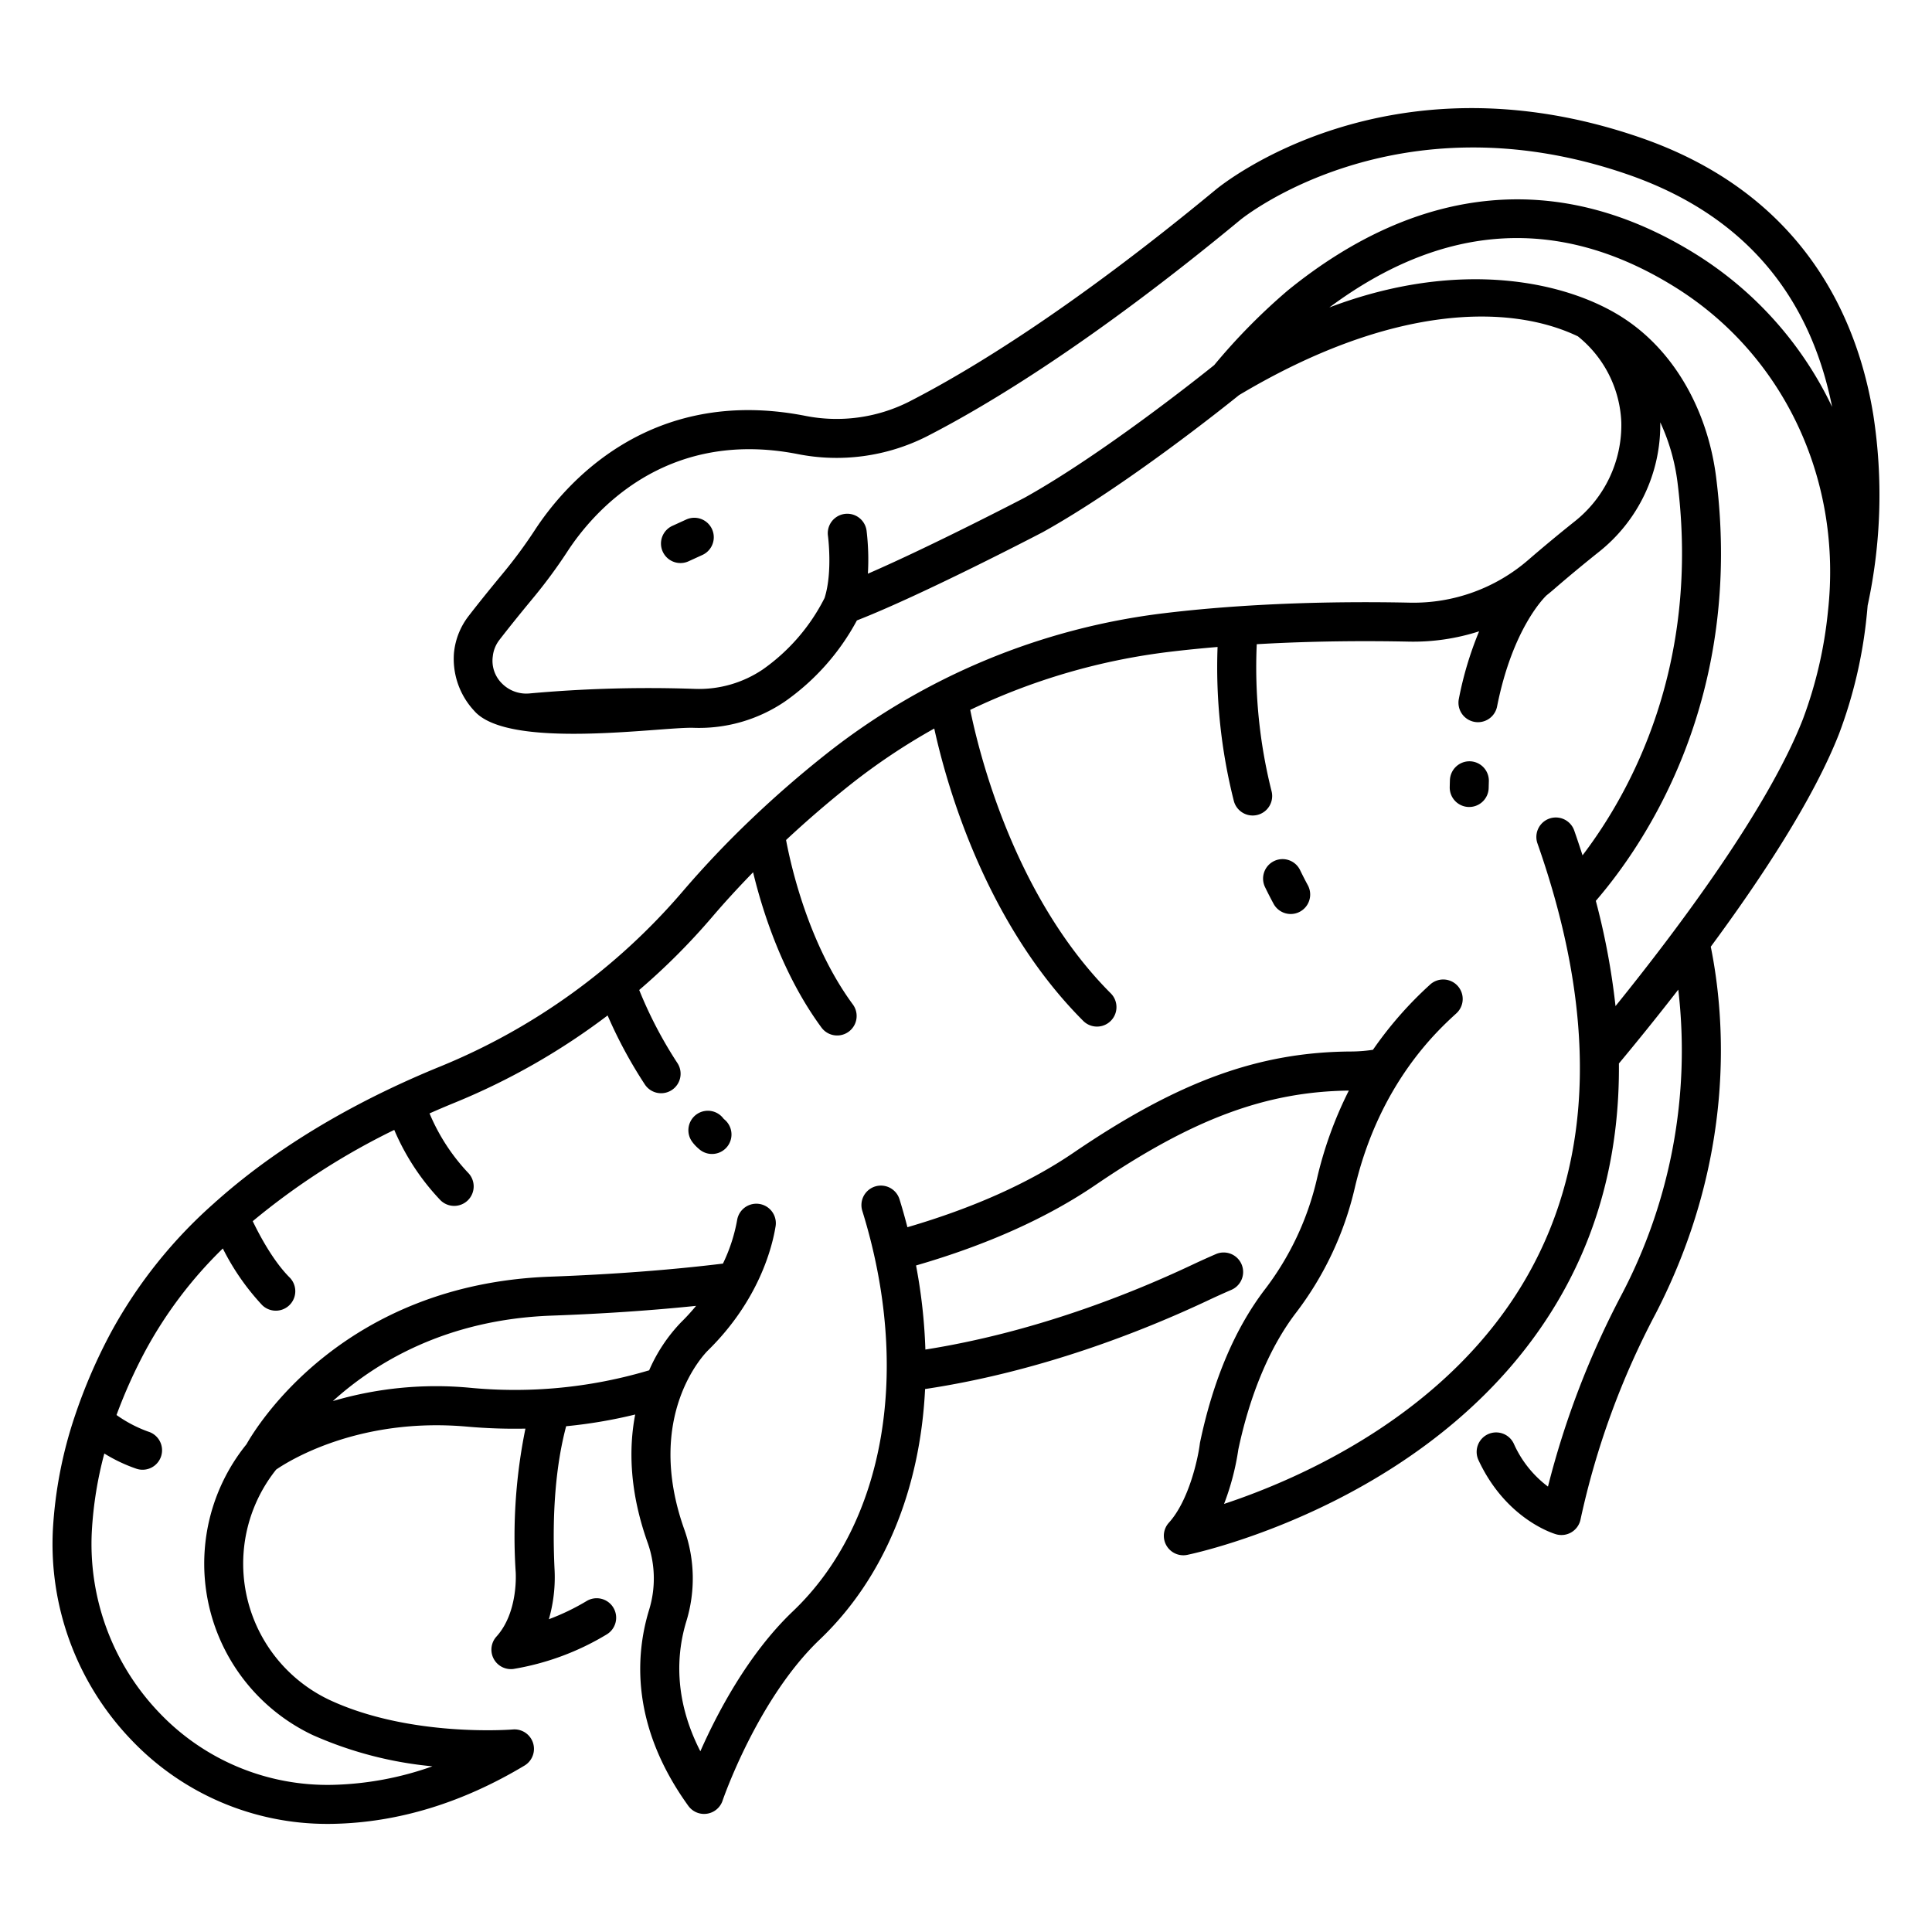 <svg id="outline" height="512" viewBox="0 0 340 340" width="512" xmlns="http://www.w3.org/2000/svg"><path d="m329.669 73.009c-2.721-16.756-12.056-38.827-41.082-48.825-44.423-15.3-73.463 8.218-74.672 9.221-25.41 21.015-43.4 31.9-54.023 37.33a28.309 28.309 0 0 1 -18.235 2.435c-27.58-5.37-42.444 12.304-47.557 20.151a83.715 83.715 0 0 1 -5.659 7.657c-2.928 3.536-4.856 5.981-5.957 7.41a12.575 12.575 0 0 0 -2.522 5.927c-.025.181-.048.359-.067.532a13.4 13.4 0 0 0 3.541 10.225c5.964 6.956 32.83 2.831 38.591 3.01a26.873 26.873 0 0 0 16.123-4.641 41.259 41.259 0 0 0 12.65-14.257c11.415-4.448 31.745-15.028 32.714-15.535 14.534-8.074 32.355-22.355 34.538-24.117 26.8-15.992 47.571-16.118 59.634-10.34a20.441 20.441 0 0 1 7.639 15.157 21.637 21.637 0 0 1 -8.336 17.514c-2.83 2.261-5.521 4.5-8 6.643a30.858 30.858 0 0 1 -20.915 7.552c-7.918-.168-18.782-.138-30.371.658h-.01c-4.17.287-8.432.67-12.687 1.183a118.8 118.8 0 0 0 -59.594 24.781q-6.873 5.444-13.06 11.343l-.008.008a173.244 173.244 0 0 0 -12.258 12.909 111.834 111.834 0 0 1 -42.646 30.76c-12.134 4.949-26.833 12.549-39.3 23.631a3.47 3.47 0 0 0 -.354.318 83.784 83.784 0 0 0 -18.2 22.729 94.982 94.982 0 0 0 -6.384 14.739c-.011.034-.023.067-.034.1a75.984 75.984 0 0 0 -3.858 19.9 49.779 49.779 0 0 0 13.871 37.147 47.55 47.55 0 0 0 34.478 14.712q.492 0 .986-.01c11.372-.227 22.7-3.677 33.66-10.254a3.428 3.428 0 0 0 -2.054-6.355c-.177.017-18.076 1.448-32.325-5.225a26.525 26.525 0 0 1 -9.326-40.51c1.977-1.365 14.336-9.256 33.566-7.563a95.132 95.132 0 0 0 10.3.355 94.892 94.892 0 0 0 -1.73 24.97c0 .054.007.107.011.161.007.07.547 7.124-3.38 11.465a3.427 3.427 0 0 0 2.541 5.727 3.364 3.364 0 0 0 .435-.027 46.431 46.431 0 0 0 16.411-6.07 3.428 3.428 0 1 0 -3.537-5.873 40.416 40.416 0 0 1 -6.625 3.19 26.776 26.776 0 0 0 .99-8.954c-.455-9.825.245-18.215 2.051-25.01a86.24 86.24 0 0 0 12.15-2.063c-1.152 6-1.021 13.6 2.232 22.673a18.786 18.786 0 0 1 .206 11.741c-2.433 7.976-3.208 20.429 6.91 34.456a3.429 3.429 0 0 0 6.028-.91c.06-.178 6.141-17.912 17.1-28.355 11.331-10.793 17.681-26.435 18.541-44.089 20.169-3.025 38.173-10.123 49.8-15.6 1.343-.634 2.725-1.257 4.105-1.855a3.428 3.428 0 1 0 -2.724-6.292c-1.447.627-2.895 1.281-4.3 1.946-11 5.183-27.91 11.866-46.829 14.855a95.41 95.41 0 0 0 -1.643-14.8c12.444-3.6 23.059-8.359 31.578-14.163 17.035-11.6 30-16.435 44.586-16.611a69.027 69.027 0 0 0 -5.628 15.59 50.807 50.807 0 0 1 -9.132 19.381c-5.273 6.9-9.114 15.954-11.415 26.9-.02.093-.036.188-.048.284-.313 2.535-1.9 9.975-5.448 13.892a3.429 3.429 0 0 0 2.541 5.729 3.381 3.381 0 0 0 .7-.072c1.85-.384 45.542-9.812 65.929-45.907 6.819-12.072 10.158-25.641 10.029-40.579.012-.014.027-.023.039-.037 2.987-3.587 6.591-8.021 10.41-12.947a92.407 92.407 0 0 1 -10.075 53.874 152.256 152.256 0 0 0 -12.858 33.58 19.194 19.194 0 0 1 -6.013-7.549 3.428 3.428 0 0 0 -6.217 2.891c4.863 10.458 13.311 12.953 13.668 13.055a3.431 3.431 0 0 0 4.293-2.614 141.086 141.086 0 0 1 13.22-36.219c14.149-27.416 12.247-51.974 9.7-64.573 8.982-12.159 18.078-26.012 22.565-37.443a81.993 81.993 0 0 0 4.877-20.837c.065-.588.115-1.175.165-1.762a92.051 92.051 0 0 0 .994-33.554zm-115.988-8.759c-2.315 1.862-19.763 15.778-33.414 23.363-.189.1-16.157 8.408-27.533 13.349a42.816 42.816 0 0 0 -.234-7.589 3.428 3.428 0 0 0 -6.793.932c.009.064.845 6.441-.6 10.939a34.2 34.2 0 0 1 -10.865 12.565 20.054 20.054 0 0 1 -12 3.421 233.429 233.429 0 0 0 -29.012.8 6.026 6.026 0 0 1 -4.908-1.766 5.607 5.607 0 0 1 -1.613-4.644l.046-.361a5.714 5.714 0 0 1 1.159-2.679c1.069-1.387 2.945-3.766 5.81-7.226a90.681 90.681 0 0 0 6.124-8.288c4.351-6.684 17.01-21.737 40.5-17.163a35.2 35.2 0 0 0 22.667-3.06c10.924-5.591 29.385-16.743 55.275-38.159.267-.223 27.248-22.08 68.065-8.017 19.913 6.858 32.02 20.639 36.066 40.94a64.106 64.106 0 0 0 -22.57-25.971q-.793-.525-1.587-1.016c-23.624-14.637-48.393-12.392-71.632 6.489a107.261 107.261 0 0 0 -12.951 13.141zm-100.038 177.075a82.532 82.532 0 0 1 -30.874 2.905 64.147 64.147 0 0 0 -24.194 2.337c7.544-6.823 19.993-14.372 38.51-15.039 8.989-.324 17.5-.9 25.416-1.718a37.673 37.673 0 0 1 -2.685 2.93 28.6 28.6 0 0 0 -5.576 8.413c-.198.058-.399.113-.597.172zm155.278-17.025c-13.848 24.558-40.317 36-53.506 40.364a45.005 45.005 0 0 0 2.513-9.59c2.065-9.744 5.566-18.049 10.128-24.023a57.624 57.624 0 0 0 10.359-21.978c4.3-18.342 14.52-27.673 17.879-30.739a3.428 3.428 0 0 0 -4.622-5.064 66.6 66.6 0 0 0 -10.053 11.476 26.238 26.238 0 0 1 -3.73.3c-16.3.065-30.486 5.226-48.967 17.814-7.827 5.333-17.666 9.728-29.232 13.11-.423-1.634-.881-3.272-1.39-4.913a3.428 3.428 0 0 0 -6.548 2.033c8.694 28.006 4.012 55.01-12.22 70.474-7.873 7.5-13.328 17.948-16.281 24.632-4.807-9.374-4.129-17.42-2.47-22.859a25.684 25.684 0 0 0 -.311-16.056c-7.235-20.179 3.634-31.15 4.118-31.625 9.007-8.848 11.328-18.25 11.908-21.882a3.428 3.428 0 0 0 -6.77-1.081 29.532 29.532 0 0 1 -2.5 7.679c-9.239 1.128-19.45 1.9-30.392 2.3-36.416 1.313-51.642 26.273-53.46 29.5l-.111.135a33.383 33.383 0 0 0 11.755 51.027 67.245 67.245 0 0 0 21.08 5.509 56.236 56.236 0 0 1 -17.59 3.262 40.841 40.841 0 0 1 -30.4-12.614 42.908 42.908 0 0 1 -11.948-32.013 67.2 67.2 0 0 1 2.2-13.685 27.626 27.626 0 0 0 5.541 2.643 3.428 3.428 0 1 0 2.169-6.5 23.02 23.02 0 0 1 -5.564-2.918 89.756 89.756 0 0 1 5.133-11.407 74.76 74.76 0 0 1 13.575-17.9 42.373 42.373 0 0 0 6.9 9.944 3.428 3.428 0 0 0 4.848-4.848c-2.828-2.828-5.206-7.25-6.485-9.9a123.7 123.7 0 0 1 24.906-16.063 41.492 41.492 0 0 0 8.111 12.356 3.428 3.428 0 1 0 4.874-4.822 34.846 34.846 0 0 1 -6.776-10.438c1.51-.668 2.994-1.3 4.437-1.888a119 119 0 0 0 26.9-15.348 80.765 80.765 0 0 0 6.555 12.145 3.428 3.428 0 0 0 5.724-3.774 74.222 74.222 0 0 1 -6.718-12.853 116.9 116.9 0 0 0 12.819-12.826c2.288-2.679 4.707-5.308 7.224-7.891 1.658 6.878 5.181 18.017 12.032 27.326a3.428 3.428 0 0 0 5.522-4.065c-7.753-10.533-10.862-24.2-11.753-28.937q5.4-5.046 11.344-9.769a111.277 111.277 0 0 1 14.736-9.851c2.219 10.122 9.046 34.282 26.246 51.481a3.428 3.428 0 0 0 4.848-4.847c-16.915-16.915-23.16-42.051-24.764-49.917a112.364 112.364 0 0 1 35.09-10.216c2.818-.34 5.641-.62 8.438-.854a95.953 95.953 0 0 0 2.859 27.081 3.428 3.428 0 0 0 6.643-1.7 89.578 89.578 0 0 1 -2.606-25.868c10.21-.593 19.689-.6 26.769-.454a37.722 37.722 0 0 0 12.363-1.815 61.347 61.347 0 0 0 -3.569 11.9 3.428 3.428 0 0 0 2.7 4.029 3.482 3.482 0 0 0 .67.066 3.43 3.43 0 0 0 3.359-2.762c2.741-13.823 8.392-19.269 8.723-19.576q.662-.523 1.3-1.078c2.408-2.087 5.028-4.263 7.786-6.466a28.529 28.529 0 0 0 10.91-22.892 35.517 35.517 0 0 1 3.032 10.549c4.052 32.239-8.241 54.529-16.711 65.657-.465-1.449-.947-2.9-1.463-4.372a3.428 3.428 0 0 0 -6.469 2.272c10.481 29.825 9.926 55.352-1.647 75.873zm48.326-97.65c-6.154 15.678-21.75 36.551-32.943 50.406a126.057 126.057 0 0 0 -3.465-18.52c8.8-10.215 26.05-35.73 21.175-74.518-1.424-11.333-7.026-21.9-16.11-27.909-9.956-6.59-29-10.732-51.965-2 20.1-14.948 40.507-16.183 60.714-3.66.472.292.944.593 1.419.908 18.308 12.076 28.124 33.614 25.619 56.211a75.178 75.178 0 0 1 -4.444 19.086z"/><path d="m120.763 91.428-2.407 1.1a3.428 3.428 0 1 0 2.844 6.238l2.408-1.1a3.428 3.428 0 1 0 -2.845-6.238z"/><path d="m258.7 133.975a3.445 3.445 0 0 0 -3.539 3.313q-.02.608-.033 1.228a3.427 3.427 0 0 0 3.354 3.5h.075a3.427 3.427 0 0 0 3.425-3.354c.009-.387.019-.771.031-1.15a3.426 3.426 0 0 0 -3.313-3.537z"/><path d="m228.813 153.164a3.428 3.428 0 1 0 -6.169 2.99c.483 1 .987 1.982 1.5 2.928a3.428 3.428 0 0 0 6.032-3.258c-.465-.858-.923-1.753-1.363-2.66z"/><path d="m127.336 196.874a3.428 3.428 0 0 0 -5.55 4.025 6.974 6.974 0 0 0 1.105 1.2l.1.086a3.428 3.428 0 0 0 4.637-5.05z"/></svg>
